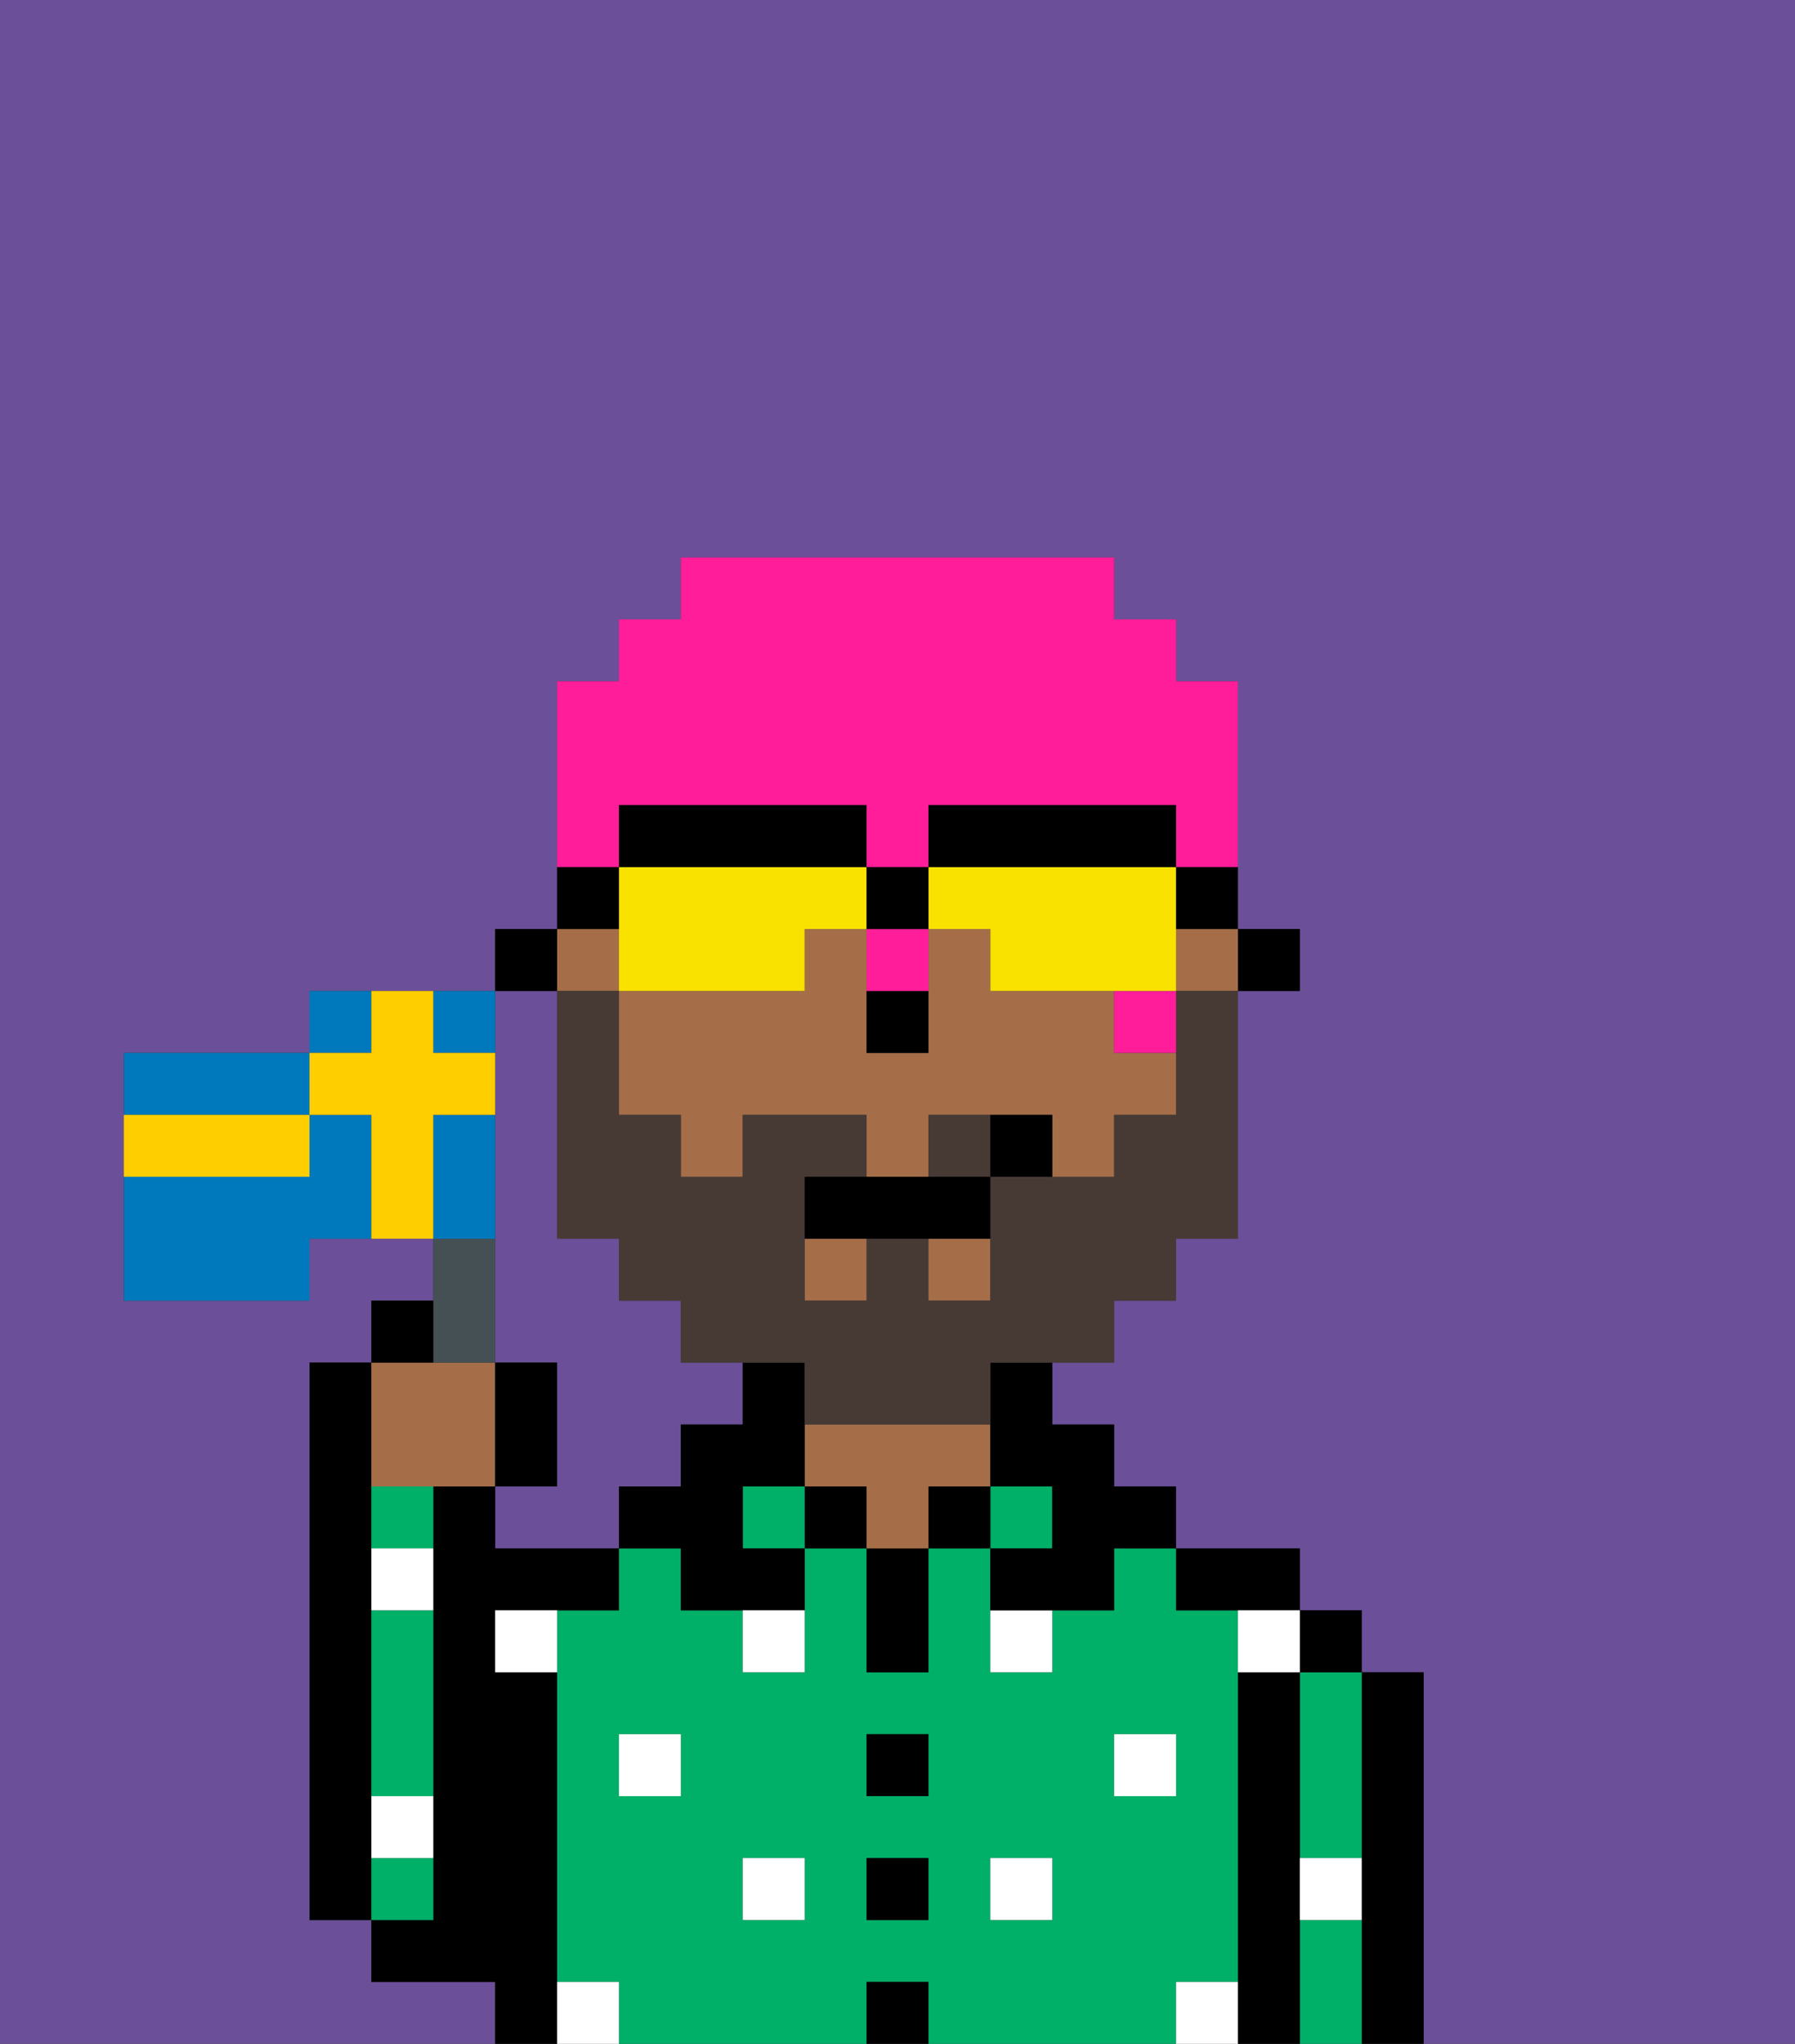 <svg xmlns="http://www.w3.org/2000/svg" viewBox="0 0 29 33"><rect x="0" y="0" width="29" height="33" fill="#333333" stroke="none"/><defs><style>polygon,rect,path{shape-rendering:crispedges;}.ya63-1{fill:#6b4f99;}.ya63-2{fill:#000000;}.ya63-3{fill:#00af68;}.ya63-4{fill:#a56e49;}.ya63-5{fill:#ffffff;}.ya63-6{fill:#473a35;}.ya63-7{fill:#ff1d99;}.ya63-8{fill:#f9e100;}.ya63-9{fill:#455054;}.ya63-10{fill:#0079bc;}.ya63-11{fill:#ffce00;}</style></defs><path class="ya63-1" d="M8,32H6V31H5V22H6V21H7V20H5v1H2V17H5V16H8V15H9V11h1V10h1V9h7v1h1v1h1v4h1v1H20v4H19v1H18v1H17v1h1v1h1v1h2v1h1v1h1v6h6V0H0V33H8Z"/><path class="ya63-1" d="M8,18v4H9v2H8v1h2V24h1V23h1V22H11V21H10V20H9V16H8v2Z"/><path class="ya63-2" d="M6,29V22H5v9H6V29Z"/><path class="ya63-2" d="M23,27H22v6h1V27Z"/><path class="ya63-3" d="M21,31v2h1V31Z"/><path class="ya63-3" d="M21,28v2h1V27H21Z"/><rect class="ya63-2" x="21" y="26" width="1" height="1"/><path class="ya63-2" d="M21,30V27H20v6h1V30Z"/><path class="ya63-3" d="M20,32V26H19V25H18v1H17v1H16V25H15v2H14V25H13v2H12V26H11V25H10v1H9v6h1v1h4V32h1v1h4V32Zm-9-3H10V28h1Zm2,2H12V30h1Zm2,0H14V30h1Zm0-2H14V28h1Zm2,2H16V30h1Zm1-2V28h1v1Z"/><path class="ya63-2" d="M20,26h1V25H19v1Z"/><rect class="ya63-3" x="16" y="24" width="1" height="1"/><rect class="ya63-2" x="15" y="24" width="1" height="1"/><rect class="ya63-2" x="14" y="32" width="1" height="1"/><rect class="ya63-2" x="14" y="30" width="1" height="1"/><rect class="ya63-2" x="14" y="28" width="1" height="1"/><path class="ya63-2" d="M14,26v1h1V25H14Z"/><rect class="ya63-2" x="13" y="24" width="1" height="1"/><path class="ya63-4" d="M16,24V23H13v1h1v1h1V24Z"/><rect class="ya63-3" x="12" y="24" width="1" height="1"/><path class="ya63-2" d="M12,24h1V22H12v1H11v1H10v1h1v1h2V25H12Z"/><path class="ya63-2" d="M9,31V27H8V26h2V25H8V24H7v7H6v1H8v1H9V31Z"/><path class="ya63-3" d="M6,25H7V24H6Z"/><path class="ya63-3" d="M7,30H6v1H7Z"/><path class="ya63-3" d="M6,27v2H7V26H6Z"/><rect class="ya63-5" x="10" y="28" width="1" height="1"/><rect class="ya63-5" x="12" y="30" width="1" height="1"/><path class="ya63-5" d="M12,27h1V26H12Z"/><rect class="ya63-5" x="16" y="30" width="1" height="1"/><rect class="ya63-5" x="18" y="28" width="1" height="1"/><path class="ya63-5" d="M16,27h1V26H16Z"/><path class="ya63-5" d="M8,27H9V26H8Z"/><path class="ya63-5" d="M19,32v1h1V32Z"/><path class="ya63-5" d="M9,32v1h1V32Z"/><path class="ya63-5" d="M6,30H7V29H6Z"/><path class="ya63-5" d="M6,26H7V25H6Z"/><path class="ya63-5" d="M21,31h1V30H21Z"/><path class="ya63-5" d="M20,27h1V26H20Z"/><rect class="ya63-2" x="20" y="15" width="1" height="1"/><rect class="ya63-4" x="19" y="15" width="1" height="1"/><rect class="ya63-4" x="15" y="20" width="1" height="1"/><path class="ya63-4" d="M11,18v1h1V18h2v1h1V18h2v1h1V18h1V17H18V16H16V15H15v2H14V15H13v1H10v2Z"/><rect class="ya63-4" x="9" y="15" width="1" height="1"/><rect class="ya63-4" x="13" y="20" width="1" height="1"/><path class="ya63-2" d="M16,23v1h1v1H16v1h2V25h1V24H18V23H17V22H16Z"/><rect class="ya63-2" x="8" y="15" width="1" height="1"/><path class="ya63-2" d="M14,17h1V16H14Z"/><path class="ya63-6" d="M15,18v1h1V18Z"/><path class="ya63-6" d="M19,17v1H18v1H16v2H15V20H14v1H13V19h1V18H12v1H11V18H10V16H9v4h1v1h1v1h2v1h3V22h2V21h1V20h1V16H19Z"/><path class="ya63-2" d="M14,19H13v1h3V19H14Z"/><path class="ya63-2" d="M16,18v1h1V18Z"/><path class="ya63-7" d="M14,16h1V15H14Z"/><rect class="ya63-7" x="18" y="16" width="1" height="1"/><path class="ya63-7" d="M10,13h4v1h1V13h4v1h1V11H19V10H18V9H11v1H10v1H9v3h1Z"/><path class="ya63-8" d="M13,16V15h1V14H10v2h3Z"/><path class="ya63-8" d="M16,15v1h3V14H15v1Z"/><path class="ya63-2" d="M19,14V13H15v1h4Z"/><path class="ya63-2" d="M14,14V13H10v1h4Z"/><path class="ya63-2" d="M19,15h1V14H19Z"/><path class="ya63-2" d="M10,14H9v1h1Z"/><rect class="ya63-2" x="14" y="14" width="1" height="1"/><path class="ya63-4" d="M7,24H8V22H6v2Z"/><path class="ya63-9" d="M8,22V20H7v2Z"/><path class="ya63-2" d="M7,21H6v1H7Z"/><path class="ya63-2" d="M9,22H8v2H9Z"/><path class="ya63-10" d="M5,17H2v1H5Z"/><path class="ya63-10" d="M6,16H5v1H6Z"/><path class="ya63-10" d="M8,17V16H7v1Z"/><path class="ya63-10" d="M5,18v1H2v2H5V20H6V18Z"/><path class="ya63-10" d="M8,19V18H7v2H8Z"/><path class="ya63-11" d="M8,18V17H7V16H6v1H5v1H6v2H7V18Z"/><path class="ya63-11" d="M5,19V18H2v1H5Z"/></svg>